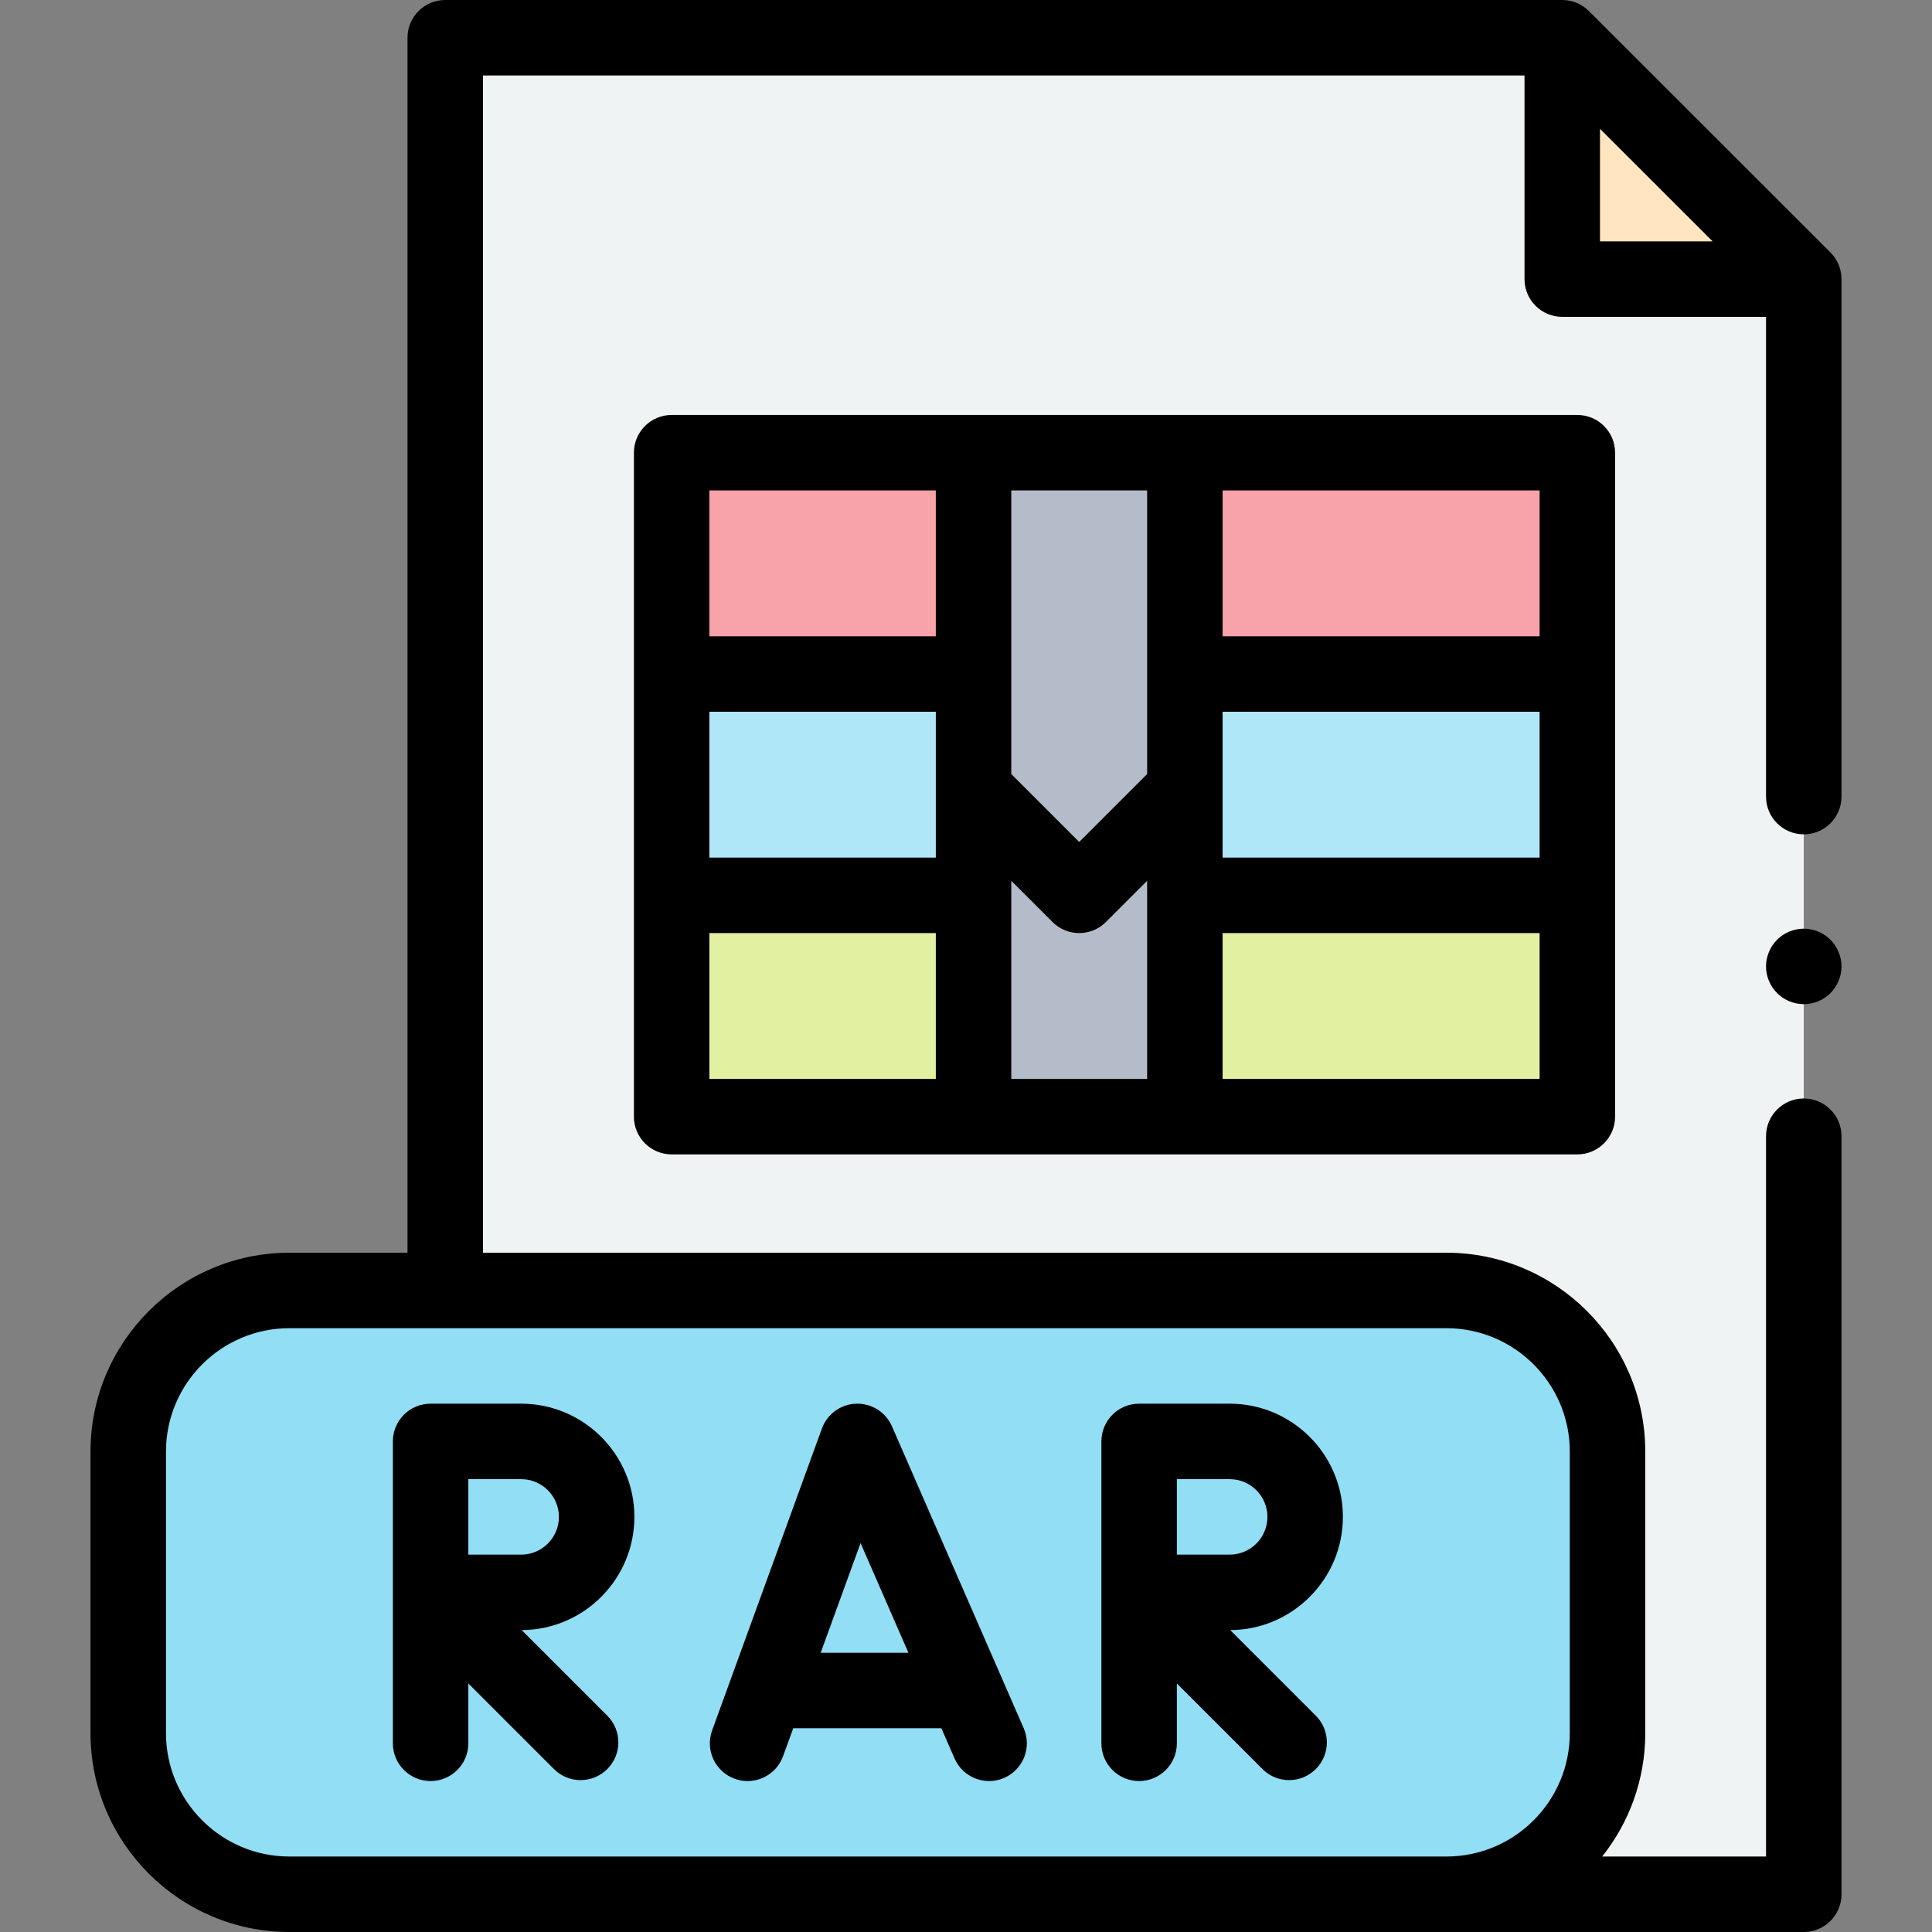 <svg id="Capa_1" enable-background="new 0 0 511.962 511.962" height="512" viewBox="0 0 511.962 511.962" width="512" xmlns="http://www.w3.org/2000/svg"><rect x="0" y="0" width="511.962" height="511.962" fill="#808080" stroke="none"/><path id="XMLID_2156_" d="m117.981 501.962v-491.962h296l64 63.962v428z" fill="#eff3f3"/><path id="XMLID_2894_" d="m178.481 119.962h239.5v58.647h-239.5z" fill="#f8a2aa"/><path id="XMLID_2255_" d="m178.481 178.609h239.5v58.647h-239.5z" fill="#b0e7f8"/><path id="XMLID_2256_" d="m178.481 237.256h239.5v58.647h-239.5z" fill="#e2f1a1"/><path id="XMLID_2155_" d="m413.981 9.962v64h64z" fill="#ffe6c0"/><path id="XMLID_896_" d="m383.281 341.962h-306.6c-23.582 0-42.7 19.117-42.7 42.7v74.601c0 23.582 19.117 42.7 42.7 42.7h306.601c23.582 0 42.7-19.117 42.7-42.7v-74.601c-.001-23.583-19.118-42.7-42.701-42.7z" fill="#91def5"/><path id="XMLID_3011_" d="m257.981 119.962h56v176h-56z" fill="#b5bcc9"/><path id="XMLID_1609_" d="m485.05 66.889-64-63.962c-1.876-1.874-4.418-2.927-7.069-2.927h-296c-5.522 0-10 4.478-10 10v321.962h-31.301c-29.059 0-52.699 23.641-52.699 52.699v74.602c0 29.059 23.641 52.699 52.699 52.699h261.301 45.301 94.699c5.522 0 10-4.478 10-10v-200.873c0-5.522-4.478-10-10-10s-10 4.478-10 10v190.873h-43.417c7.138-8.993 11.417-20.352 11.417-32.699v-74.602c0-29.059-23.641-52.699-52.699-52.699h-255.301v-311.962h276v53.962c0 5.522 4.478 10 10 10h54v127.127c0 5.522 4.478 10 10 10s10-4.478 10-10v-137.127c0-2.653-1.055-5.197-2.931-7.073zm-69.069 317.772v74.602c0 18.03-14.669 32.699-32.699 32.699h-45.301-261.301c-18.03 0-32.699-14.669-32.699-32.699v-74.602c0-18.03 14.669-32.699 32.699-32.699h306.602c18.03 0 32.699 14.669 32.699 32.699zm8-350.529 29.848 29.83h-29.848z"/><path id="XMLID_1611_" d="m477.981 246.092c-2.63 0-5.21 1.06-7.07 2.93-1.86 1.86-2.93 4.431-2.93 7.07 0 2.63 1.069 5.21 2.93 7.07 1.86 1.859 4.44 2.93 7.07 2.93s5.21-1.07 7.069-2.93c1.86-1.87 2.931-4.44 2.931-7.07s-1.07-5.21-2.931-7.07c-1.859-1.871-4.439-2.93-7.069-2.93z"/><path id="XMLID_1616_" d="m194.688 471.359c1.129.411 2.282.605 3.417.605 4.086 0 7.922-2.523 9.398-6.585l2.698-7.418h39.249l3.49 7.999c2.208 5.063 8.102 7.376 13.164 5.166 5.063-2.208 7.375-8.103 5.166-13.164l-6.05-13.864c-.01-.025-.022-.05-.032-.074l-28.826-66.062c-1.636-3.75-5.368-6.114-9.479-5.996-4.088.128-7.687 2.733-9.084 6.577l-29.092 80c-1.886 5.191.792 10.93 5.981 12.816zm33.354-62.458 12.681 29.061h-23.249z"/><path id="XMLID_1619_" d="m104.106 381.962v23.908 16.087.01 39.995c0 5.522 4.478 10 10 10s10-4.478 10-10v-15.857l22.679 22.679c1.953 1.952 4.512 2.929 7.071 2.929s5.118-.977 7.071-2.929c3.905-3.905 3.905-10.237 0-14.143l-22.682-22.682c16.478-.076 29.861-13.501 29.861-29.997 0-16.542-13.458-30-30-30h-24c-5.523 0-10 4.477-10 10zm20 10h14c5.514 0 10 4.486 10 10s-4.486 10-10 10h-14v-6.092z"/><path id="XMLID_1636_" d="m291.856 421.967v39.995c0 5.522 4.478 10 10 10s10-4.478 10-10v-15.857l22.679 22.679c1.953 1.952 4.512 2.929 7.071 2.929s5.118-.977 7.071-2.929c3.905-3.905 3.905-10.237 0-14.143l-22.682-22.682c16.478-.076 29.861-13.501 29.861-29.997 0-16.542-13.458-30-30-30h-24c-5.522 0-10 4.478-10 10v23.908 16.087zm20-30.005h14c5.514 0 10 4.486 10 10s-4.486 10-10 10h-14v-6.092z"/><path id="XMLID_1644_" d="m177.981 109.962c-5.522 0-10 4.478-10 10v175.94c0 5.522 4.478 10 10 10h240c5.522 0 10-4.478 10-10v-175.94c0-5.522-4.478-10-10-10zm10 78.646h60v20.642.01 17.995h-60zm116 16.505-18 18-18-18v-75.151h36zm-36 28.285 10.929 10.929c1.953 1.952 4.512 2.929 7.071 2.929s5.118-.977 7.071-2.929l10.929-10.929v52.504h-36zm56-24.137c0-.003 0-.007 0-.01v-20.642h84v38.647h-84zm84-40.653h-84v-38.646h84zm-160-38.646v38.646h-60v-38.646zm-60 117.294h60v38.646h-60zm136 38.646v-38.646h84v38.646z"/></svg>